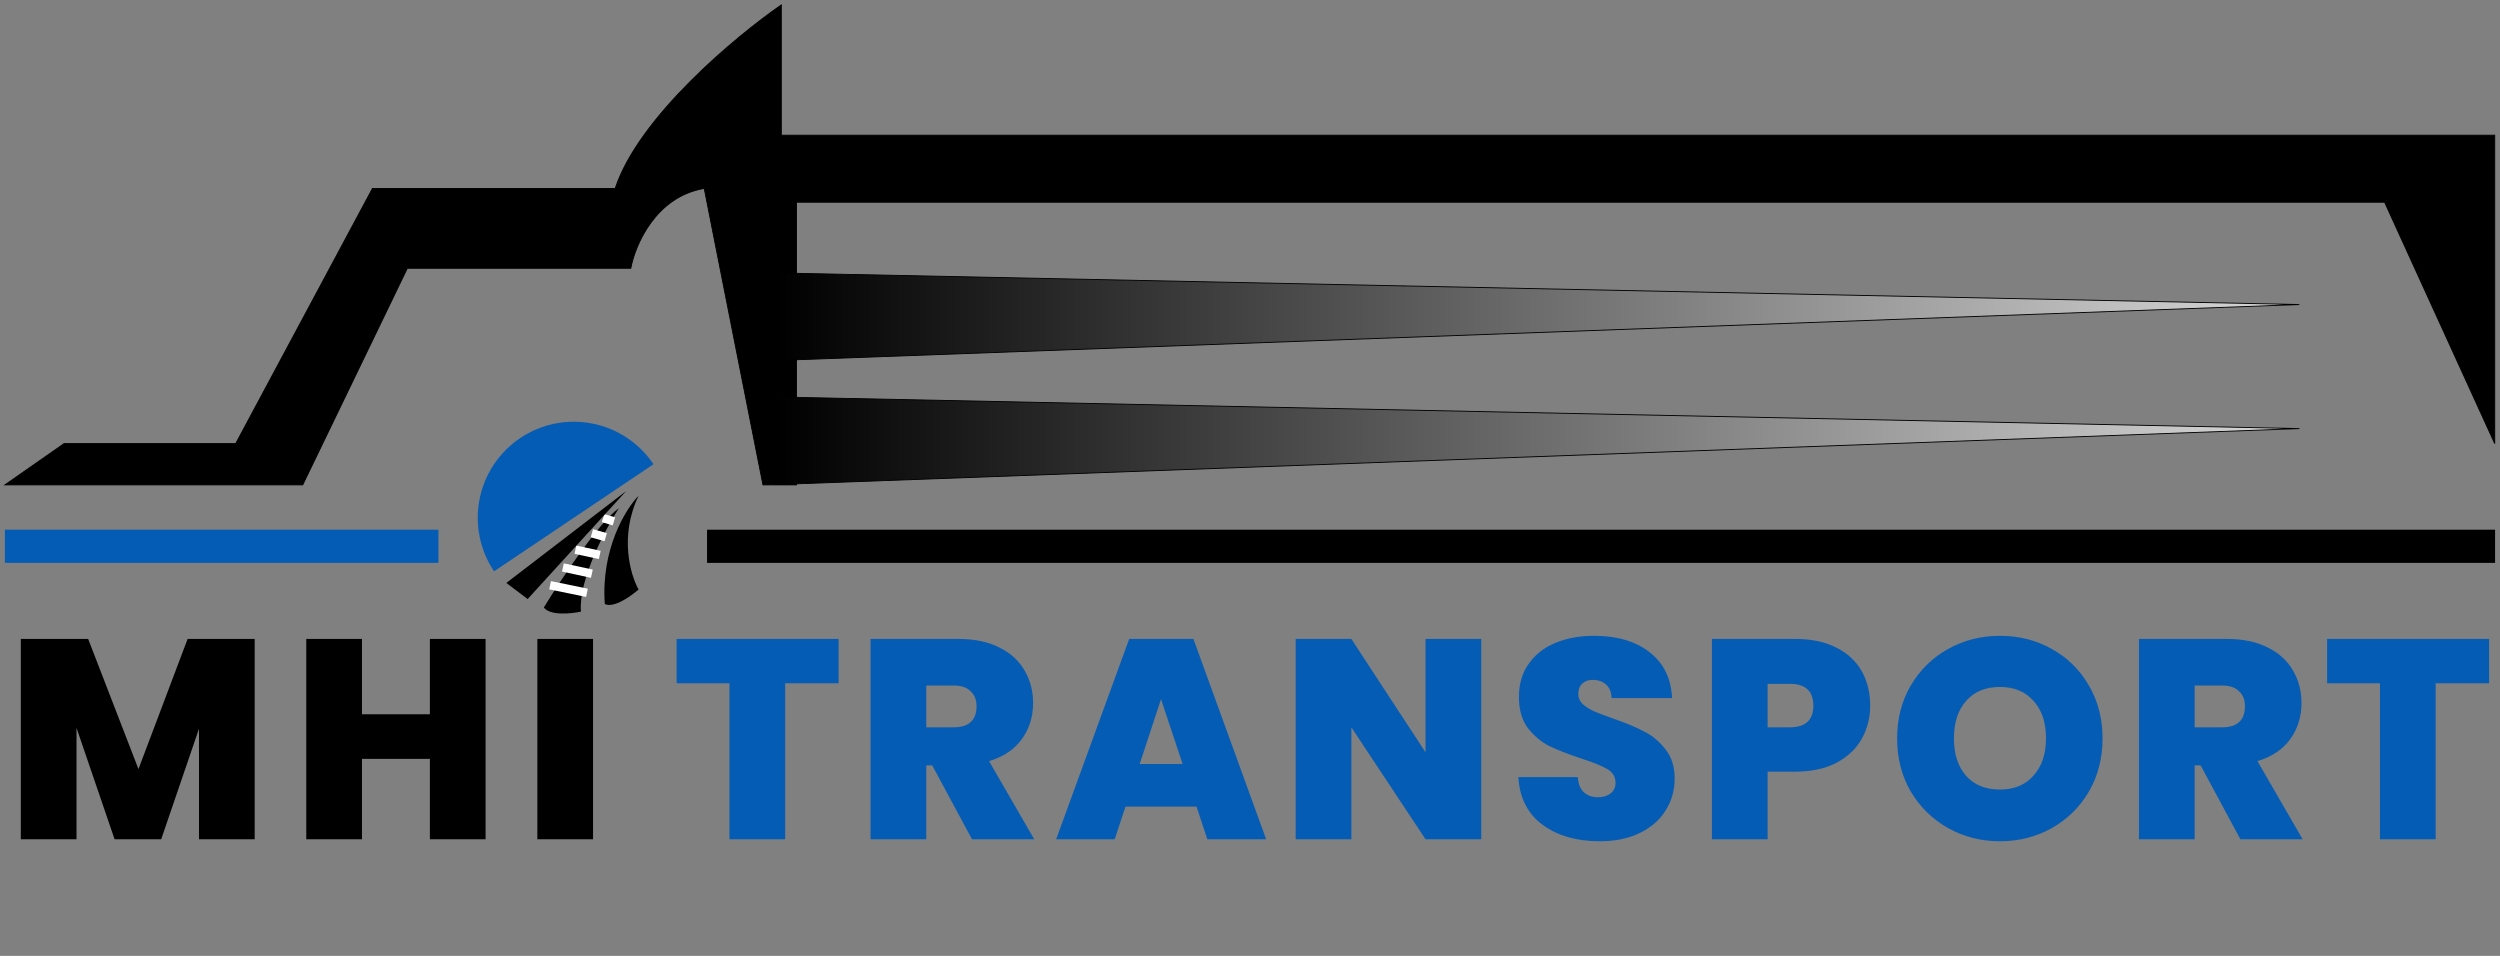 <svg width="510" height="195" viewBox="0 0 510 195" fill="none" xmlns="http://www.w3.org/2000/svg">
<rect x="0" y="0" width="510" height="195" fill="#808080" stroke="none"/>
<path d="M508.924 27.585V90.49L486.458 41.252H162.476V98.915H155.643L143.661 38.444C133.775 40.091 129.557 49.989 128.683 54.732H83.095L61.752 98.915H1L13.076 90.49H48.085L75.981 38.444H125.5C130.293 23.916 150.088 7.428 159.387 1V27.585H508.924Z" fill="black" stroke="black" stroke-width="0.187"/>
<path d="M469.047 62.127L158.17 55.668V73.547L469.047 62.127Z" fill="url(#paint0_linear_19_770)" stroke="black" stroke-width="0.187"/>
<path d="M469.078 87.435L158.202 80.976V98.856L469.078 87.435Z" fill="url(#paint1_linear_19_770)" stroke="black" stroke-width="0.187"/>
<path d="M123.378 123.189C122.581 111.997 127.644 103.818 130.275 101.127C126.29 109.368 128.614 117.321 130.275 120.268C126.167 123.712 123.965 123.65 123.378 123.189Z" fill="black"/>
<path d="M126.247 103.678C122.145 106.551 114.334 118.375 110.941 123.928C112.227 125.64 116.528 125.202 118.518 124.769C117.967 118.411 123.441 108.059 126.247 103.678Z" fill="black"/>
<path d="M112.217 119.387L119.735 120.931" stroke="white" stroke-width="1.719"/>
<path d="M114.835 115.761L120.742 117.037" stroke="white" stroke-width="1.719"/>
<path d="M117.386 112.136L122.353 113.211" stroke="white" stroke-width="1.719"/>
<path d="M120.742 108.78L123.562 109.586" stroke="white" stroke-width="1.719"/>
<path d="M123.025 105.692L125.24 106.363" stroke="white" stroke-width="1.719"/>
<path d="M103.289 118.919L127.724 100.188L107.641 122.206L103.289 118.919Z" fill="black"/>
<path d="M133.314 94.701C130.417 90.388 125.925 87.402 120.826 86.4C115.728 85.399 110.44 86.464 106.127 89.361C101.813 92.258 98.827 96.75 97.826 101.849C96.824 106.947 97.889 112.235 100.786 116.549L117.05 105.625L133.314 94.701Z" fill="#045CB4"/>
<path d="M51.955 130.343V171.212H40.593V148.662L32.883 171.212H23.376L15.608 148.488V171.212H4.246V130.343H17.985L28.245 156.893L38.274 130.343H51.955ZM99.059 130.343V171.212H87.697V154.806H73.842V171.212H62.48V130.343H73.842V145.705H87.697V130.343H99.059ZM120.981 130.343V171.212H109.619V130.343H120.981Z" fill="black"/>
<path d="M171.072 130.343V139.387H160.174V171.212H148.812V139.387H138.03V130.343H171.072ZM198.29 171.212L190.174 156.14H188.956V171.212H177.595V130.343H195.507C198.792 130.343 201.574 130.923 203.855 132.082C206.135 133.203 207.854 134.768 209.014 136.778C210.173 138.749 210.753 140.971 210.753 143.444C210.753 146.227 209.98 148.681 208.434 150.807C206.927 152.893 204.705 154.381 201.768 155.27L210.985 171.212H198.29ZM188.956 148.372H194.58C196.125 148.372 197.285 148.005 198.058 147.27C198.831 146.536 199.217 145.473 199.217 144.082C199.217 142.768 198.811 141.744 198 141.01C197.227 140.237 196.087 139.85 194.58 139.85H188.956V148.372ZM244.093 164.545H229.601L227.398 171.212H215.456L230.354 130.343H243.455L258.295 171.212H246.296L244.093 164.545ZM241.252 155.85L236.847 142.633L232.499 155.85H241.252ZM302.171 171.212H290.809L275.679 148.372V171.212H264.317V130.343H275.679L290.809 153.473V130.343H302.171V171.212ZM326.382 171.617C321.628 171.617 317.725 170.497 314.672 168.255C311.619 165.975 309.977 162.729 309.745 158.516H321.86C321.976 159.946 322.401 160.99 323.136 161.647C323.87 162.304 324.817 162.632 325.976 162.632C327.02 162.632 327.87 162.381 328.527 161.879C329.222 161.338 329.57 160.603 329.57 159.676C329.57 158.478 329.01 157.55 327.889 156.893C326.768 156.236 324.952 155.502 322.44 154.69C319.773 153.802 317.609 152.951 315.947 152.14C314.324 151.29 312.894 150.072 311.658 148.488C310.46 146.865 309.861 144.758 309.861 142.169C309.861 139.541 310.518 137.3 311.832 135.445C313.146 133.551 314.962 132.121 317.281 131.155C319.6 130.189 322.227 129.706 325.165 129.706C329.918 129.706 333.705 130.826 336.527 133.068C339.386 135.271 340.913 138.382 341.106 142.401H328.759C328.72 141.164 328.334 140.237 327.599 139.618C326.904 139 325.995 138.691 324.875 138.691C324.025 138.691 323.329 138.942 322.788 139.445C322.247 139.947 321.976 140.662 321.976 141.589C321.976 142.362 322.266 143.039 322.846 143.618C323.464 144.159 324.218 144.642 325.107 145.068C325.995 145.454 327.309 145.956 329.049 146.575C331.638 147.464 333.763 148.352 335.425 149.241C337.126 150.092 338.575 151.309 339.773 152.893C341.01 154.439 341.628 156.41 341.628 158.806C341.628 161.241 341.01 163.424 339.773 165.357C338.575 167.289 336.816 168.816 334.498 169.936C332.218 171.057 329.512 171.617 326.382 171.617ZM381.517 143.966C381.517 146.44 380.938 148.7 379.778 150.749C378.658 152.758 376.938 154.381 374.619 155.618C372.339 156.816 369.537 157.415 366.214 157.415H360.591V171.212H349.229V130.343H366.214C369.498 130.343 372.281 130.923 374.561 132.082C376.88 133.242 378.619 134.846 379.778 136.894C380.938 138.942 381.517 141.3 381.517 143.966ZM365.112 148.372C368.32 148.372 369.924 146.903 369.924 143.966C369.924 140.99 368.32 139.503 365.112 139.503H360.591V148.372H365.112ZM407.994 171.617C404.168 171.617 400.652 170.729 397.444 168.951C394.236 167.135 391.686 164.642 389.792 161.473C387.937 158.265 387.01 154.652 387.01 150.633C387.01 146.613 387.937 143.019 389.792 139.85C391.686 136.643 394.236 134.15 397.444 132.372C400.652 130.595 404.168 129.706 407.994 129.706C411.859 129.706 415.376 130.595 418.545 132.372C421.752 134.15 424.284 136.643 426.139 139.85C427.994 143.019 428.921 146.613 428.921 150.633C428.921 154.652 427.994 158.265 426.139 161.473C424.284 164.642 421.752 167.135 418.545 168.951C415.337 170.729 411.82 171.617 407.994 171.617ZM407.994 161.067C410.893 161.067 413.173 160.12 414.835 158.227C416.535 156.333 417.385 153.802 417.385 150.633C417.385 147.386 416.535 144.836 414.835 142.981C413.173 141.087 410.893 140.14 407.994 140.14C405.057 140.14 402.758 141.087 401.096 142.981C399.434 144.836 398.603 147.386 398.603 150.633C398.603 153.84 399.434 156.391 401.096 158.285C402.758 160.14 405.057 161.067 407.994 161.067ZM457.043 171.212L448.927 156.14H447.71V171.212H436.348V130.343H454.26C457.545 130.343 460.328 130.923 462.608 132.082C464.888 133.203 466.608 134.768 467.767 136.778C468.926 138.749 469.506 140.971 469.506 143.444C469.506 146.227 468.733 148.681 467.187 150.807C465.68 152.893 463.458 154.381 460.521 155.27L469.738 171.212H457.043ZM447.71 148.372H453.333C454.879 148.372 456.038 148.005 456.811 147.27C457.584 146.536 457.97 145.473 457.97 144.082C457.97 142.768 457.564 141.744 456.753 141.01C455.98 140.237 454.84 139.85 453.333 139.85H447.71V148.372ZM507.773 130.343V139.387H496.875V171.212H485.513V139.387H474.731V130.343H507.773Z" fill="#045CB4"/>
<path d="M1 111.443H89.439" stroke="#045CB4" stroke-width="6.77"/>
<path d="M144.238 111.443H508.997" stroke="black" stroke-width="6.77"/>
<defs>
<linearGradient id="paint0_linear_19_770" x1="469.047" y1="64.608" x2="158.17" y2="64.608" gradientUnits="userSpaceOnUse">
<stop stop-color="#D9D9D9"/>
<stop offset="1"/>
</linearGradient>
<linearGradient id="paint1_linear_19_770" x1="469.078" y1="89.916" x2="158.202" y2="89.916" gradientUnits="userSpaceOnUse">
<stop stop-color="#D9D9D9"/>
<stop offset="1"/>
</linearGradient>
</defs>
</svg>
